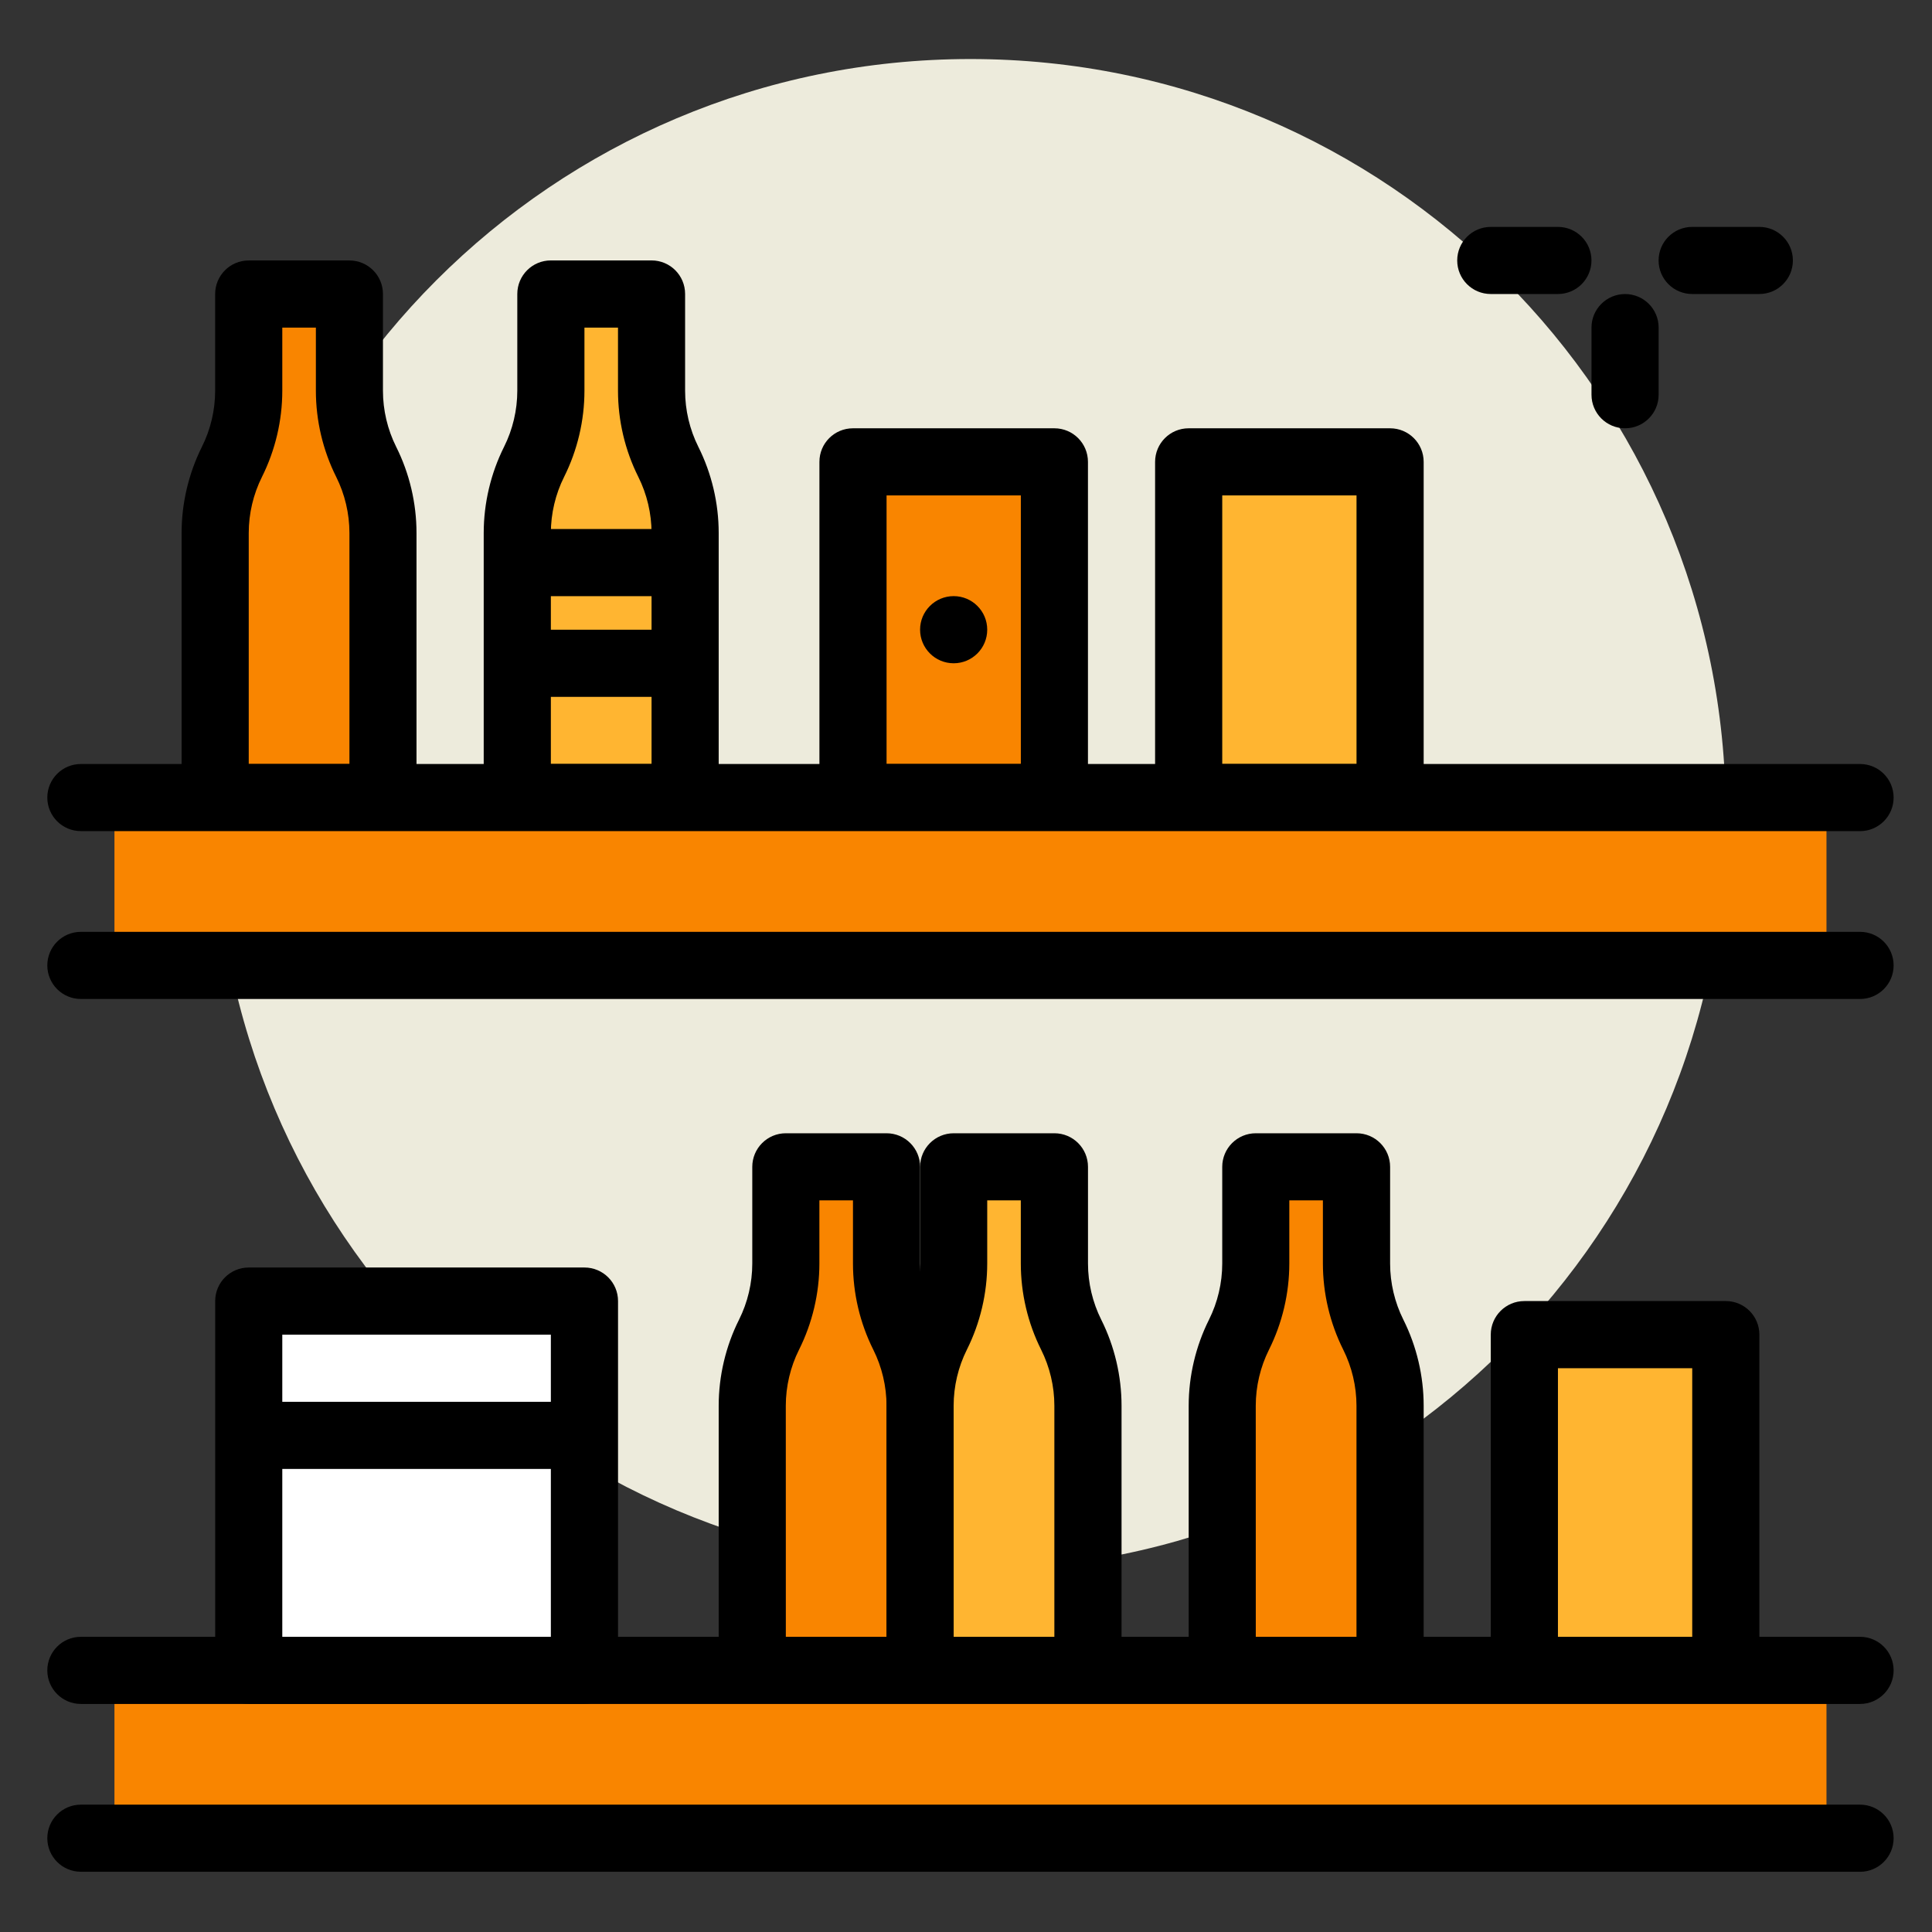 <?xml version="1.0" encoding="UTF-8" standalone="no"?>
<svg
   xmlns:dc="http://purl.org/dc/elements/1.1/"
   xmlns:cc="http://creativecommons.org/ns#"
   xmlns:rdf="http://www.w3.org/1999/02/22-rdf-syntax-ns#"
   xmlns:svg="http://www.w3.org/2000/svg"
   xmlns="http://www.w3.org/2000/svg"
   xmlns:sodipodi="http://sodipodi.sourceforge.net/DTD/sodipodi-0.dtd"
   xmlns:inkscape="http://www.inkscape.org/namespaces/inkscape"
   width="45"
   height="45"
   viewBox="0 0 45 45"
   version="1.1"
   id="svg66"
   sodipodi:docname="groceries.svg"
   style="fill:none"
   inkscape:version="0.92.2 (5c3e80d, 2017-08-06)">
  <rect x="0" y="0" width="45" height="45" fill="#333333" stroke="none"/>
  <defs
     id="defs70" />
  <sodipodi:namedview
     pagecolor="#ffffff"
     bordercolor="#666666"
     borderopacity="1"
     objecttolerance="10"
     gridtolerance="10"
     guidetolerance="10"
     inkscape:pageopacity="0"
     inkscape:pageshadow="2"
     inkscape:window-width="1366"
     inkscape:window-height="705"
     id="namedview68"
     showgrid="false"
     inkscape:zoom="4.5384615"
     inkscape:cx="-1.2118644"
     inkscape:cy="26"
     inkscape:window-x="-4"
     inkscape:window-y="-4"
     inkscape:window-maximized="1"
     inkscape:current-layer="svg66" />
  <g
     id="g911"
     transform="matrix(0.827,0,0,0.827,1.102,7.164)">
    <path
       style="fill:#edebdc"
       inkscape:connector-curvature="0"
       id="path2"
       d="m 26,35.545 c 11.749,0 21.273,-9.524 21.273,-21.273 C 47.273,2.524 37.749,-7 26,-7 14.251,-7 4.727,2.524 4.727,14.273 4.727,26.021 14.251,35.545 26,35.545 Z" />
    <path
       style="fill:#000000"
       inkscape:connector-curvature="0"
       id="path4"
       d="M 44.436,3.4 C 43.914,3.4 43.491,2.977 43.491,2.455 V 0.564 c 0,-0.522 0.423,-0.945 0.946,-0.945 0.523,0 0.945,0.423 0.945,0.945 V 2.455 C 45.382,2.977 44.959,3.4 44.436,3.4 Z" />
    <path
       style="fill:#000000"
       inkscape:connector-curvature="0"
       id="path6"
       d="m 42.545,-0.382 h -1.891 c -0.523,0 -0.945,-0.423 -0.945,-0.945 0,-0.522 0.423,-0.945 0.945,-0.945 h 1.891 c 0.523,0 0.945,0.423 0.945,0.945 0,0.522 -0.423,0.945 -0.945,0.945 z" />
    <path
       style="fill:#000000"
       inkscape:connector-curvature="0"
       id="path8"
       d="m 48.218,-0.382 h -1.891 c -0.523,0 -0.946,-0.423 -0.946,-0.945 0,-0.522 0.423,-0.945 0.946,-0.945 h 1.891 c 0.523,0 0.945,0.423 0.945,0.945 0,0.522 -0.423,0.945 -0.945,0.945 z" />
    <path
       style="fill:#f98500"
       inkscape:connector-curvature="0"
       id="path10"
       d="M 8.509,2.343 V -0.382 H 5.673 V 2.343 C 5.673,3.038 5.511,3.724 5.2,4.345 4.889,4.967 4.727,5.653 4.727,6.348 V 13.8 H 9.454 V 6.348 C 9.454,5.653 9.293,4.967 8.982,4.345 8.671,3.724 8.509,3.038 8.509,2.343 Z" />
    <path
       style="fill:#000000"
       inkscape:connector-curvature="0"
       id="path12"
       d="M 9.454,14.745 H 4.727 c -0.523,0 -0.945,-0.423 -0.945,-0.946 V 6.348 c 0,-0.838 0.198,-1.677 0.572,-2.426 C 4.598,3.435 4.727,2.889 4.727,2.343 v -2.725 c 0,-0.522 0.423,-0.945 0.945,-0.945 h 2.836 c 0.523,0 0.945,0.423 0.945,0.945 v 2.725 c 0,0.546 0.129,1.092 0.373,1.58 0.375,0.748 0.572,1.587 0.572,2.426 V 13.8 c 0,0.522 -0.423,0.946 -0.945,0.946 z M 5.673,12.855 H 8.509 V 6.348 C 8.509,5.802 8.38,5.256 8.136,4.768 7.761,4.02 7.564,3.181 7.564,2.343 V 0.564 H 6.618 V 2.343 C 6.618,3.181 6.42,4.02 6.046,4.768 5.802,5.256 5.673,5.802 5.673,6.348 Z" />
    <path
       style="fill:#f98500"
       inkscape:connector-curvature="0"
       id="path14"
       d="M 23.636,26.925 V 24.2 h -2.836 v 2.725 c 0,0.695 -0.162,1.381 -0.473,2.002 -0.311,0.622 -0.473,1.307 -0.473,2.002 v 7.452 h 4.727 v -7.452 c 0,-0.695 -0.162,-1.381 -0.473,-2.002 -0.311,-0.622 -0.473,-1.307 -0.473,-2.002 z" />
    <path
       style="fill:#000000"
       inkscape:connector-curvature="0"
       id="path16"
       d="m 24.582,39.327 h -4.727 c -0.523,0 -0.946,-0.423 -0.946,-0.945 V 30.93 c 0,-0.838 0.198,-1.677 0.573,-2.425 0.244,-0.487 0.373,-1.034 0.373,-1.58 v -2.724 c 0,-0.522 0.423,-0.946 0.945,-0.946 h 2.836 c 0.523,0 0.946,0.423 0.946,0.946 v 2.724 c 0,0.546 0.129,1.092 0.373,1.58 0.375,0.748 0.573,1.587 0.573,2.425 v 7.452 c 0,0.522 -0.423,0.945 -0.945,0.945 z m -3.782,-1.891 h 2.836 V 30.93 c 0,-0.546 -0.129,-1.092 -0.373,-1.58 -0.375,-0.748 -0.572,-1.587 -0.572,-2.426 v -1.779 h -0.946 v 1.779 c 0,0.838 -0.198,1.677 -0.573,2.426 -0.244,0.487 -0.373,1.034 -0.373,1.58 z" />
    <path
       style="fill:#f98500"
       inkscape:connector-curvature="0"
       id="path18"
       d="M 36.873,26.925 V 24.2 h -2.836 v 2.725 c 0,0.695 -0.162,1.381 -0.473,2.002 -0.311,0.622 -0.473,1.307 -0.473,2.002 v 7.452 h 4.727 v -7.452 c 0,-0.695 -0.162,-1.381 -0.473,-2.002 -0.311,-0.622 -0.473,-1.307 -0.473,-2.002 z" />
    <path
       style="fill:#000000"
       inkscape:connector-curvature="0"
       id="path20"
       d="m 37.818,39.327 h -4.727 c -0.523,0 -0.945,-0.423 -0.945,-0.945 V 30.93 c 0,-0.838 0.198,-1.677 0.572,-2.425 0.244,-0.487 0.373,-1.034 0.373,-1.58 v -2.724 c 0,-0.522 0.423,-0.946 0.946,-0.946 h 2.836 c 0.523,0 0.946,0.423 0.946,0.946 v 2.724 c 0,0.546 0.129,1.092 0.373,1.58 0.375,0.748 0.572,1.587 0.572,2.425 v 7.452 c 0,0.522 -0.423,0.945 -0.945,0.945 z m -3.782,-1.891 h 2.836 V 30.93 c 0,-0.546 -0.129,-1.092 -0.373,-1.58 -0.375,-0.748 -0.573,-1.587 -0.573,-2.426 v -1.779 h -0.946 v 1.779 c 0,0.838 -0.198,1.677 -0.572,2.426 -0.244,0.487 -0.373,1.034 -0.373,1.58 z" />
    <path
       style="fill:#ffb531"
       inkscape:connector-curvature="0"
       id="path22"
       d="M 28.363,26.925 V 24.2 h -2.836 v 2.725 c 0,0.695 -0.162,1.381 -0.473,2.002 -0.311,0.622 -0.473,1.307 -0.473,2.002 v 7.452 h 4.727 v -7.452 c 0,-0.695 -0.162,-1.381 -0.473,-2.002 -0.311,-0.622 -0.473,-1.307 -0.473,-2.002 z" />
    <path
       style="fill:#000000"
       inkscape:connector-curvature="0"
       id="path24"
       d="m 29.309,39.327 h -4.727 c -0.523,0 -0.945,-0.423 -0.945,-0.945 V 30.93 c 0,-0.838 0.198,-1.677 0.572,-2.425 0.244,-0.487 0.373,-1.034 0.373,-1.58 v -2.724 c 0,-0.522 0.423,-0.946 0.946,-0.946 h 2.836 c 0.523,0 0.946,0.423 0.946,0.946 v 2.724 c 0,0.546 0.129,1.092 0.373,1.58 0.375,0.748 0.572,1.587 0.572,2.425 v 7.452 c 0,0.522 -0.423,0.945 -0.945,0.945 z m -3.782,-1.891 h 2.836 V 30.93 c 0,-0.546 -0.129,-1.092 -0.373,-1.58 -0.375,-0.748 -0.572,-1.587 -0.572,-2.426 v -1.779 h -0.946 v 1.779 c 0,0.838 -0.198,1.677 -0.573,2.426 -0.244,0.487 -0.373,1.034 -0.373,1.58 z" />
    <path
       style="fill:#ffb531"
       inkscape:connector-curvature="0"
       id="path26"
       d="m 17.018,2.343 v -2.725 h -2.836 v 2.725 c 0,0.695 -0.162,1.381 -0.473,2.002 -0.311,0.622 -0.473,1.307 -0.473,2.002 V 13.8 h 4.727 V 6.348 c 0,-0.695 -0.162,-1.381 -0.473,-2.002 C 17.18,3.724 17.018,3.038 17.018,2.343 Z" />
    <path
       style="fill:#000000"
       inkscape:connector-curvature="0"
       id="path28"
       d="m 17.964,14.745 h -4.727 c -0.523,0 -0.946,-0.423 -0.946,-0.946 V 6.348 c 0,-0.838 0.198,-1.677 0.573,-2.426 0.244,-0.488 0.373,-1.034 0.373,-1.58 v -2.725 c 0,-0.522 0.423,-0.945 0.945,-0.945 h 2.836 c 0.523,0 0.945,0.423 0.945,0.945 v 2.725 c 0,0.546 0.129,1.092 0.373,1.58 0.375,0.748 0.573,1.587 0.573,2.426 V 13.8 c 0,0.522 -0.423,0.946 -0.946,0.946 z m -3.782,-1.891 h 2.836 V 6.348 c 0,-0.546 -0.129,-1.092 -0.373,-1.58 C 16.27,4.02 16.073,3.181 16.073,2.343 V 0.564 h -0.945 v 1.779 c 0,0.838 -0.198,1.677 -0.573,2.426 -0.244,0.487 -0.373,1.034 -0.373,1.58 z" />
    <path
       style="fill:#000000"
       inkscape:connector-curvature="0"
       id="path30"
       d="m 13.237,6.237 h 4.727 v 1.891 h -4.727 z" />
    <path
       style="fill:#000000"
       inkscape:connector-curvature="0"
       id="path32"
       d="m 13.237,9.073 h 4.727 v 1.891 h -4.727 z" />
    <path
       style="fill:#f98500"
       inkscape:connector-curvature="0"
       id="path34"
       d="m 22.691,4.345 h 5.673 v 9.455 h -5.673 z" />
    <path
       style="fill:#000000"
       inkscape:connector-curvature="0"
       id="path36"
       d="m 28.364,14.745 h -5.673 c -0.523,0 -0.945,-0.423 -0.945,-0.945 V 4.346 C 21.745,3.823 22.168,3.4 22.691,3.4 h 5.673 c 0.523,0 0.945,0.423 0.945,0.946 v 9.455 c 0,0.522 -0.423,0.945 -0.945,0.945 z m -4.727,-1.891 h 3.782 V 5.291 h -3.782 z" />
    <path
       style="fill:#ffb531"
       inkscape:connector-curvature="0"
       id="path38"
       d="m 32.145,4.345 h 5.673 v 9.455 h -5.673 z" />
    <path
       style="fill:#000000"
       inkscape:connector-curvature="0"
       id="path40"
       d="M 37.818,14.745 H 32.145 C 31.623,14.745 31.2,14.322 31.2,13.8 V 4.346 C 31.2,3.823 31.623,3.4 32.145,3.4 h 5.673 c 0.523,0 0.946,0.423 0.946,0.946 v 9.455 c 0,0.522 -0.423,0.945 -0.946,0.945 z m -4.727,-1.891 h 3.782 V 5.291 h -3.782 z" />
    <path
       style="fill:#ffb531"
       inkscape:connector-curvature="0"
       id="path42"
       d="m 41.6,28.927 h 5.673 v 9.454 h -5.673 z" />
    <path
       style="fill:#000000"
       inkscape:connector-curvature="0"
       id="path44"
       d="M 47.273,39.327 H 41.6 c -0.523,0 -0.946,-0.423 -0.946,-0.946 v -9.454 c 0,-0.522 0.423,-0.946 0.946,-0.946 h 5.673 c 0.523,0 0.946,0.423 0.946,0.946 v 9.454 c 0,0.522 -0.423,0.946 -0.946,0.946 z m -4.727,-1.891 h 3.782 v -7.564 h -3.782 z" />
    <path
       style="fill:#000000"
       inkscape:connector-curvature="0"
       id="path46"
       d="m 25.527,10.018 c 0.522,0 0.945,-0.423 0.945,-0.946 0,-0.522 -0.423,-0.945 -0.945,-0.945 -0.522,0 -0.946,0.423 -0.946,0.945 0,0.522 0.423,0.946 0.946,0.946 z" />
    <path
       style="fill:#f98500"
       inkscape:connector-curvature="0"
       id="path48"
       d="M 1.891,13.8 H 50.109 v 4.727 H 1.891 Z" />
    <path
       style="fill:#000000"
       inkscape:connector-curvature="0"
       id="path50"
       d="M 51.054,14.745 H 0.945 C 0.423,14.745 0,14.322 0,13.8 0,13.278 0.423,12.855 0.945,12.855 H 51.054 c 0.523,0 0.946,0.423 0.946,0.945 0,0.522 -0.423,0.946 -0.946,0.946 z" />
    <path
       style="fill:#000000"
       inkscape:connector-curvature="0"
       id="path52"
       d="M 51.054,19.473 H 0.945 C 0.423,19.473 0,19.049 0,18.527 0,18.005 0.423,17.582 0.945,17.582 H 51.054 c 0.523,0 0.946,0.423 0.946,0.946 0,0.522 -0.423,0.945 -0.946,0.945 z" />
    <path
       style="fill:#f98500"
       inkscape:connector-curvature="0"
       id="path54"
       d="M 1.891,38.382 H 50.109 V 43.109 H 1.891 Z" />
    <path
       style="fill:#000000"
       inkscape:connector-curvature="0"
       id="path56"
       d="M 51.054,39.328 H 0.945 C 0.423,39.328 0,38.904 0,38.382 0,37.86 0.423,37.437 0.945,37.437 H 51.054 c 0.523,0 0.946,0.423 0.946,0.945 0,0.522 -0.423,0.946 -0.946,0.946 z" />
    <path
       style="fill:#000000"
       inkscape:connector-curvature="0"
       id="path58"
       d="M 51.054,44.054 H 0.945 C 0.423,44.054 0,43.631 0,43.109 0,42.587 0.423,42.164 0.945,42.164 H 51.054 c 0.523,0 0.946,0.423 0.946,0.945 0,0.522 -0.423,0.946 -0.946,0.946 z" />
    <path
       style="fill:#ffffff"
       inkscape:connector-curvature="0"
       id="path60"
       d="m 5.673,27.982 h 9.455 v 10.4 H 5.673 Z" />
    <path
       style="fill:#000000"
       inkscape:connector-curvature="0"
       id="path62"
       d="M 15.127,39.327 H 5.673 c -0.523,0 -0.945,-0.423 -0.945,-0.946 v -10.4 c 0,-0.522 0.423,-0.945 0.945,-0.945 h 9.455 c 0.523,0 0.946,0.423 0.946,0.945 v 10.4 c 0,0.522 -0.423,0.946 -0.946,0.946 z M 6.618,37.436 h 7.564 V 28.927 H 6.618 Z" />
    <path
       style="fill:#000000"
       inkscape:connector-curvature="0"
       id="path64"
       d="m 5.673,30.818 h 9.455 v 1.891 H 5.673 Z" />
  </g>
</svg>
